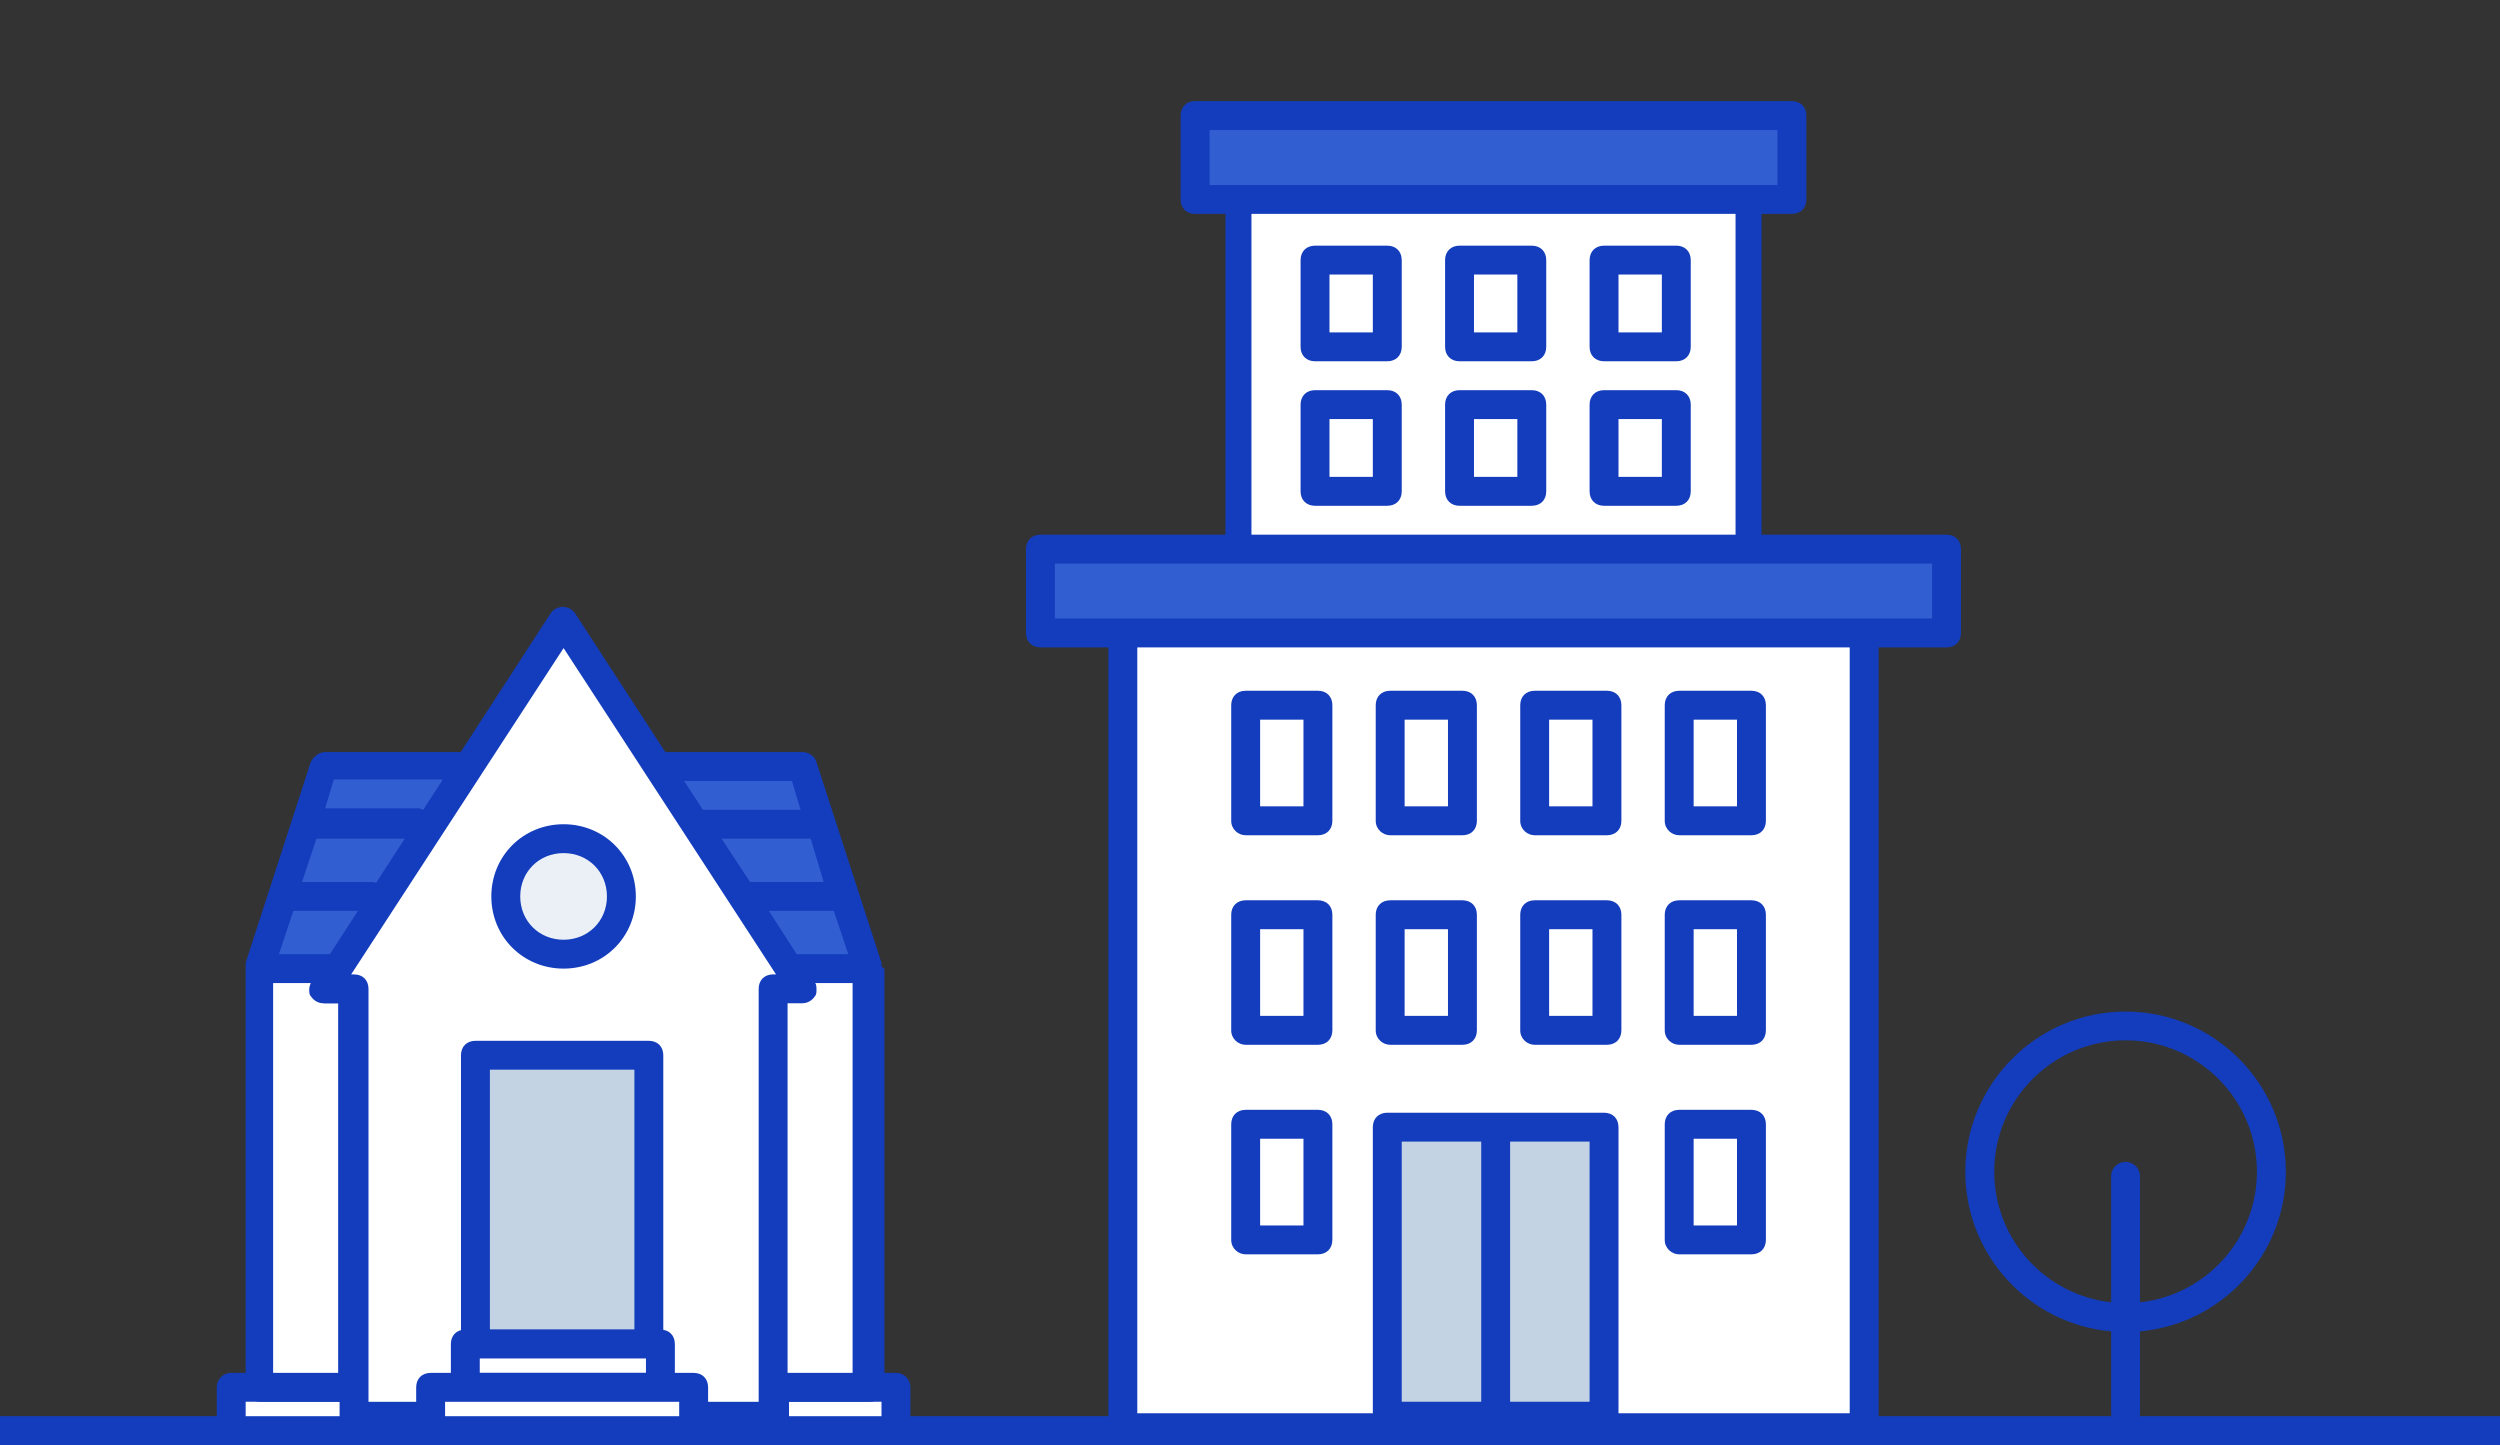 <svg width="173" height="100" viewBox="0 0 173 100" xmlns="http://www.w3.org/2000/svg">
    <rect x="0" y="0" width="173" height="100" fill="#333333" stroke="none"/>
    <rect y="98" width="173" height="2" fill="#133DBD"/>
    <path d="M124 8H82.7V13.8H124V8Z" fill="#315ED1"/>
    <path d="M129 44H77.7V99H129V44Z" fill="white"/>
    <path d="M121 14H85.7V38.2H121V14Z" fill="white"/>
    <path d="M111.2 49H106.2V57H111.2V49Z" fill="white"/>
    <path d="M121.2 49H116.2V57H121.2V49Z" fill="white"/>
    <path d="M111.2 63.5H106.2V71.5H111.2V63.5Z" fill="white"/>
    <path d="M121.2 63.5H116.2V71.5H121.2V63.5Z" fill="white"/>
    <path d="M121.2 78H116.2V86H121.2V78Z" fill="white"/>
    <path d="M116 18.2H111V24.2H116V18.2Z" fill="white"/>
    <path d="M96 18.2H91V24.2H96V18.2Z" fill="white"/>
    <path d="M106 18.2H101V24.2H106V18.2Z" fill="white"/>
    <path d="M116 28.2H111V34.2H116V28.2Z" fill="white"/>
    <path d="M96 28.2H91V34.2H96V28.2Z" fill="white"/>
    <path d="M106 28.2H101V34.2H106V28.2Z" fill="white"/>
    <path d="M91.2 49H86.2V57H91.2V49Z" fill="white"/>
    <path d="M101.2 49H96.2V57H101.2V49Z" fill="white"/>
    <path d="M91.2 63.5H86.2V71.5H91.2V63.5Z" fill="white"/>
    <path d="M101.2 63.5H96.2V71.5H101.2V63.5Z" fill="white"/>
    <path d="M91.2 78H86.2V86H91.2V78Z" fill="white"/>
    <path d="M111 78.2H96V98.2H111V78.2Z" fill="#C4D3E4"/>
    <path d="M134.7 38.2H72V44H134.7V38.2Z" fill="#315ED1"/>
    <path d="M106.2 57.8H111.2C111.8 57.8 112.2 57.4 112.2 56.8V48.8C112.2 48.2 111.8 47.8 111.2 47.8H106.2C105.6 47.8 105.2 48.2 105.2 48.8V56.8C105.2 57.4 105.7 57.8 106.2 57.8ZM107.2 49.8H110.2V55.8H107.2V49.8Z" fill="#133DBD"/>
    <path d="M116.2 57.8H121.2C121.8 57.8 122.2 57.4 122.2 56.8V48.8C122.2 48.2 121.8 47.8 121.2 47.8H116.2C115.6 47.8 115.2 48.2 115.2 48.8V56.8C115.2 57.4 115.7 57.8 116.2 57.8ZM117.2 49.8H120.2V55.8H117.2V49.8Z" fill="#133DBD"/>
    <path d="M106.2 72.3H111.2C111.8 72.3 112.2 71.9 112.2 71.3V63.3C112.2 62.7 111.8 62.3 111.2 62.3H106.2C105.6 62.3 105.2 62.7 105.2 63.3V71.3C105.2 71.9 105.7 72.3 106.2 72.3ZM107.2 64.3H110.2V70.3H107.2V64.3Z" fill="#133DBD"/>
    <path d="M116.2 72.3H121.2C121.8 72.3 122.2 71.9 122.2 71.3V63.3C122.2 62.7 121.8 62.3 121.2 62.3H116.2C115.6 62.3 115.2 62.7 115.2 63.3V71.3C115.2 71.9 115.7 72.3 116.2 72.3ZM117.2 64.3H120.2V70.3H117.2V64.3Z" fill="#133DBD"/>
    <path d="M116.2 86.8H121.2C121.8 86.8 122.2 86.4 122.2 85.8V77.8C122.2 77.2 121.8 76.8 121.2 76.8H116.2C115.6 76.8 115.2 77.2 115.2 77.8V85.8C115.2 86.4 115.7 86.8 116.2 86.8ZM117.2 78.8H120.2V84.8H117.2V78.8Z" fill="#133DBD"/>
    <path d="M116 17H111C110.4 17 110 17.4 110 18V24C110 24.6 110.4 25 111 25H116C116.6 25 117 24.6 117 24V18C117 17.4 116.6 17 116 17ZM115 23H112V19H115V23Z" fill="#133DBD"/>
    <path d="M96 17H91C90.4 17 90 17.4 90 18V24C90 24.6 90.4 25 91 25H96C96.6 25 97 24.6 97 24V18C97 17.4 96.6 17 96 17ZM95 23H92V19H95V23Z" fill="#133DBD"/>
    <path d="M106 17H101C100.4 17 100 17.4 100 18V24C100 24.6 100.4 25 101 25H106C106.6 25 107 24.6 107 24V18C107 17.4 106.6 17 106 17ZM105 23H102V19H105V23Z" fill="#133DBD"/>
    <path d="M116 27H111C110.4 27 110 27.4 110 28V34C110 34.6 110.4 35 111 35H116C116.6 35 117 34.6 117 34V28C117 27.4 116.6 27 116 27ZM115 33H112V29H115V33Z" fill="#133DBD"/>
    <path d="M96 27H91C90.4 27 90 27.4 90 28V34C90 34.6 90.4 35 91 35H96C96.6 35 97 34.6 97 34V28C97 27.4 96.6 27 96 27ZM95 33H92V29H95V33Z" fill="#133DBD"/>
    <path d="M106 27H101C100.4 27 100 27.4 100 28V34C100 34.6 100.4 35 101 35H106C106.6 35 107 34.6 107 34V28C107 27.4 106.6 27 106 27ZM105 33H102V29H105V33Z" fill="#133DBD"/>
    <path d="M86.2 57.8H91.2C91.8 57.8 92.2 57.4 92.2 56.8V48.8C92.2 48.2 91.8 47.8 91.2 47.8H86.2C85.6 47.8 85.2 48.2 85.2 48.8V56.8C85.2 57.4 85.7 57.8 86.2 57.8ZM87.2 49.8H90.2V55.8H87.2V49.8Z" fill="#133DBD"/>
    <path d="M96.2 57.8H101.2C101.8 57.8 102.2 57.4 102.2 56.8V48.8C102.2 48.2 101.8 47.8 101.2 47.8H96.2C95.6 47.8 95.2 48.2 95.2 48.8V56.8C95.2 57.4 95.7 57.8 96.2 57.8ZM97.2 49.8H100.2V55.8H97.2V49.8Z" fill="#133DBD"/>
    <path d="M86.2 72.3H91.2C91.8 72.3 92.2 71.9 92.2 71.3V63.3C92.2 62.7 91.8 62.3 91.2 62.3H86.2C85.6 62.3 85.2 62.7 85.2 63.3V71.3C85.2 71.9 85.7 72.3 86.2 72.3ZM87.2 64.3H90.2V70.3H87.2V64.3Z" fill="#133DBD"/>
    <path d="M96.2 72.3H101.2C101.8 72.3 102.2 71.9 102.2 71.3V63.3C102.2 62.7 101.8 62.3 101.2 62.3H96.2C95.6 62.3 95.2 62.7 95.2 63.3V71.3C95.2 71.9 95.7 72.3 96.2 72.3ZM97.2 64.3H100.2V70.3H97.2V64.3Z" fill="#133DBD"/>
    <path d="M86.2 86.8H91.2C91.8 86.8 92.2 86.4 92.2 85.8V77.8C92.2 77.2 91.8 76.8 91.2 76.8H86.2C85.6 76.8 85.2 77.2 85.2 77.8V85.8C85.2 86.4 85.7 86.8 86.2 86.8ZM87.2 78.8H90.2V84.8H87.2V78.8Z" fill="#133DBD"/>
    <path d="M134.7 37H121.9V14.8H124C124.6 14.8 125 14.4 125 13.8V8C125 7.4 124.6 7 124 7H82.7C82.1 7 81.7 7.4 81.7 8V13.8C81.7 14.4 82.1 14.8 82.7 14.8H84.8V37H72C71.4 37 71 37.4 71 38V43.8C71 44.4 71.4 44.8 72 44.8H76.7V98.8C76.7 99.3 77.1 99.8 77.7 99.8H129C129.5 99.8 130 99.4 130 98.8V44.8H134.7C135.3 44.8 135.7 44.4 135.7 43.8V38C135.7 37.4 135.3 37 134.7 37ZM83.7 9H123V12.8H83.7V9ZM86.6 14.8H120.1V37H86.6V14.8ZM104.5 79H110V97H104.5V79ZM102.5 97H97V79H102.5V97ZM128 97.8H112V78C112 77.4 111.6 77 111 77H96C95.4 77 95 77.4 95 78V97.8H78.7V44.8H128V97.8ZM133.7 42.8H73V39H133.7V42.8Z" fill="#133DBD"/>
    <rect x="16" y="96" width="46" height="3" fill="white" stroke="#133DBD" stroke-width="2" stroke-linejoin="round"/>
    <path d="M28.3 59.435L30.7 55.838L32.5 53.041H22.5L17.9 67.028H23.4L28.3 59.435Z" fill="#315ED1"/>
    <path d="M47.3 55.838L49.6 59.435L54.6 67.028H60L55.5 53.041H45.5L47.3 55.838Z" fill="#315ED1"/>
    <path d="M24.5 68.427H22.5L23.4 67.028H17.9V96.003H24.5V68.427Z" fill="white"/>
    <path d="M54.6 67.028L55.5 68.427H53.5V96.003H60V67.028H54.6Z" fill="white"/>
    <path d="M61 66.829C61 66.729 61 66.729 61 66.829V66.629L56.5 52.741C56.4 52.341 56 52.041 55.5 52.041H46L39.8 42.55C39.4 41.95 38.5 41.95 38.1 42.55L31.9 52.041H22.5C22.1 52.041 21.7 52.341 21.5 52.741L17 66.629V66.729V66.829C17 66.929 17 66.929 17 67.028V96.004C17 96.603 17.4 97.003 18 97.003H23.6V98.002C23.6 98.601 24 99.001 24.6 99.001H53.6C54.2 99.001 54.6 98.601 54.6 98.002V97.003H60.2C60.8 97.003 61.2 96.603 61.2 96.004V67.028C61 66.929 61 66.829 61 66.829ZM57 61.034H51.9L49.9 58.036H56.1L57 61.034ZM55.1 66.029L53.2 63.032H57.7L58.7 66.029H55.1ZM54.8 54.04L55.4 56.038H48.6L48.1 55.239L47.3 54.04H54.8ZM20.3 63.032H24.8L22.9 66.029H19.3L20.3 63.032ZM21.9 58.036H28.1L26.1 61.134C25.9 61.034 25.8 61.034 25.7 61.034H20.9L21.9 58.036ZM30.6 54.04L29.3 56.038C29.2 56.038 29.1 55.938 29 55.938H22.5L23.1 53.94H30.6V54.04ZM18.9 95.004V68.028H21.5C21.5 68.127 21.4 68.228 21.4 68.427C21.4 68.427 21.4 68.427 21.4 68.527C21.4 68.627 21.4 68.827 21.5 68.927C21.7 69.227 22 69.426 22.4 69.426H23.4V95.004H18.9ZM52.5 97.003H25.5V96.004V68.427C25.5 67.828 25.1 67.428 24.5 67.428H24.3L29.1 60.035L33.3 53.64L39 44.947L53.7 67.528H53.5C52.9 67.528 52.5 67.928 52.5 68.527V96.004V97.003ZM54.5 95.004V69.426H55.5C55.9 69.426 56.2 69.227 56.4 68.927C56.5 68.827 56.5 68.627 56.5 68.527C56.5 68.527 56.5 68.527 56.5 68.427C56.5 68.327 56.5 68.127 56.4 68.028H59V95.004H54.5Z" fill="#133DBD"/>
    <path d="M55.5 68.427L49.6 59.435L47.3 55.838L39 43.049L30.7 55.838L28.3 59.435L22.5 68.427H24.5V98.002H53.5V68.427H55.5Z" fill="white"/>
    <path d="M55.5 68.427L49.6 59.435L47.3 55.838L39 43.049L30.7 55.838L28.3 59.435L22.5 68.427H24.5V98.002H53.5V68.427H55.5Z" fill="white"/>
    <path d="M53.5 99.001H24.5C23.9 99.001 23.5 98.601 23.5 98.002V69.426H22.5C22.1 69.426 21.8 69.227 21.6 68.927C21.4 68.627 21.4 68.227 21.6 67.928L38.1 42.45C38.5 41.85 39.4 41.85 39.8 42.45L56.3 67.828C56.5 68.127 56.5 68.527 56.3 68.827C56.1 69.127 55.8 69.326 55.4 69.326H54.4V98.002C54.5 98.501 54 99.001 53.5 99.001ZM25.5 97.003H52.5V68.427C52.5 67.828 52.9 67.428 53.5 67.428H53.7L39 44.847L24.3 67.428H24.5C25.1 67.428 25.5 67.828 25.5 68.427V97.003Z" fill="#133DBD"/>
    <path d="M44.9 73.023H32.9V93.006H44.9V73.023Z" fill="#C4D3E4"/>
    <path d="M44.9 94.005H32.9C32.3 94.005 31.9 93.606 31.9 93.006V73.023C31.9 72.424 32.3 72.024 32.9 72.024H44.9C45.5 72.024 45.9 72.424 45.9 73.023V93.006C45.9 93.506 45.5 94.005 44.9 94.005ZM33.9 92.007H43.9V74.022H33.9V92.007Z" fill="#133DBD"/>
    <path d="M39 66.029C41.209 66.029 43 64.24 43 62.033C43 59.825 41.209 58.036 39 58.036C36.791 58.036 35 59.825 35 62.033C35 64.24 36.791 66.029 39 66.029Z" fill="#EBF0F6"/>
    <path d="M39 67.028C36.2 67.028 34 64.83 34 62.033C34 59.235 36.2 57.037 39 57.037C41.8 57.037 44 59.235 44 62.033C44 64.83 41.8 67.028 39 67.028ZM39 59.035C37.3 59.035 36 60.334 36 62.033C36 63.731 37.3 65.03 39 65.03C40.7 65.03 42 63.731 42 62.033C42 60.334 40.7 59.035 39 59.035Z" fill="#133DBD"/>
    <path d="M45.7 93.006H32.2V96.004H45.7V93.006Z" fill="white"/>
    <path d="M45.7 97.003H32.2C31.6 97.003 31.2 96.603 31.2 96.004V93.006C31.2 92.407 31.6 92.007 32.2 92.007H45.7C46.3 92.007 46.7 92.407 46.7 93.006V96.004C46.7 96.503 46.2 97.003 45.7 97.003ZM33.2 95.004H44.7V94.005H33.2V95.004Z" fill="#133DBD"/>
    <path d="M48 96.004H29.8V99.001H48V96.004Z" fill="white"/>
    <path d="M48 100H29.8C29.2 100 28.8 99.6 28.8 99.001V96.004C28.8 95.404 29.2 95.004 29.8 95.004H48C48.6 95.004 49 95.404 49 96.004V99.001C49 99.501 48.6 100 48 100ZM30.8 98.002H47V97.003H30.8V98.002Z" fill="#133DBD"/>
    <path d="M158.18 81.09C158.18 74.97 153.2 70 147.09 70C140.98 70 136 74.98 136 81.09C136 86.87 140.44 91.63 146.09 92.13V97.8C146.09 98.35 146.54 98.8 147.09 98.8C147.64 98.8 148.09 98.35 148.09 97.8V92.13C153.74 91.62 158.18 86.86 158.18 81.09ZM148.09 90.12V81.4C148.09 80.85 147.64 80.4 147.09 80.4C146.54 80.4 146.09 80.85 146.09 81.4V90.12C141.54 89.62 138 85.76 138 81.08C138 76.07 142.08 71.99 147.09 71.99C152.1 71.99 156.18 76.07 156.18 81.08C156.18 85.76 152.64 89.62 148.09 90.12Z" fill="#133DBD"/>
</svg>
